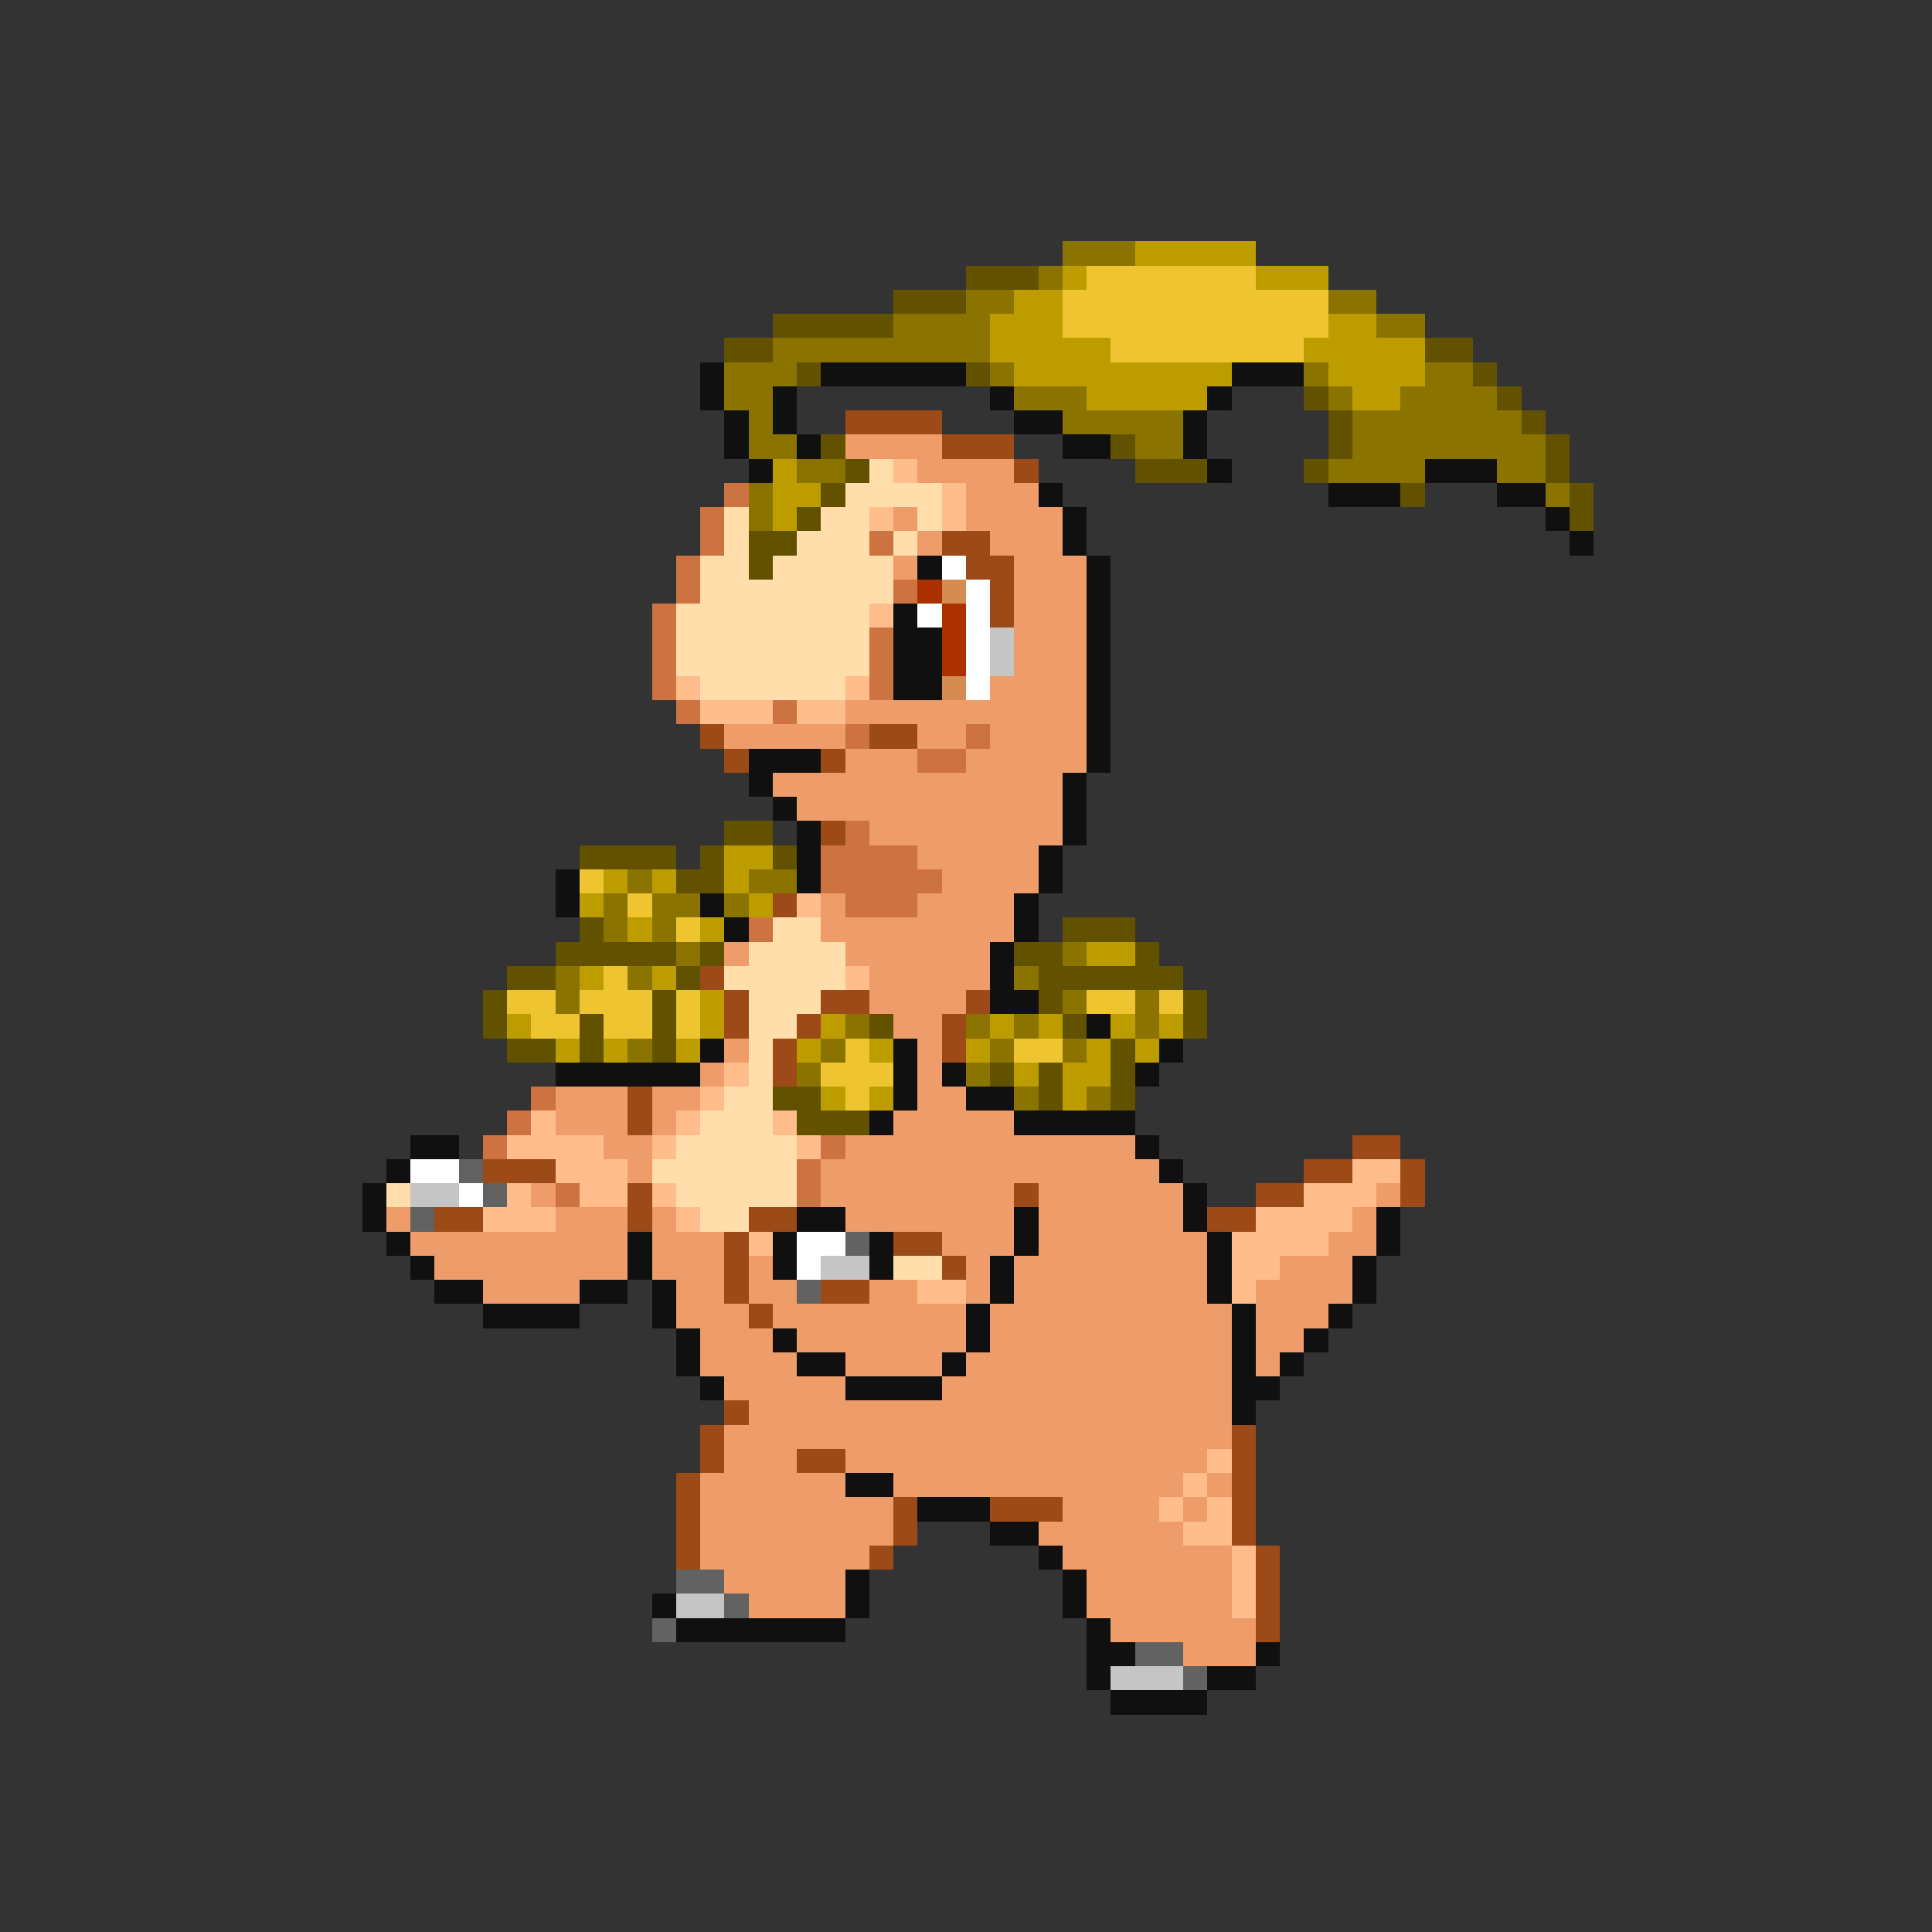 <svg xmlns="http://www.w3.org/2000/svg" viewBox="0 -0.5 80 80" shape-rendering="crispEdges">
<rect x="0" y="-0.5" width="80" height="80" fill="#333333" stroke="none"/>
<path stroke="#8b7300" d="M44 10h3M43 11h1M40 12h2M55 12h2M37 13h4M57 13h2M32 14h9M30 15h3M41 15h1M54 15h1M59 15h2M30 16h2M42 16h3M55 16h1M58 16h4M31 17h1M44 17h5M56 17h7M31 18h2M47 18h2M56 18h8M33 19h2M55 19h4M62 19h2M31 20h1M64 20h1M31 21h1M26 36h1M31 36h2M25 37h1M27 37h2M30 37h1M25 38h1M27 38h1M28 39h1M44 39h1M23 40h1M26 40h1M42 40h1M23 41h1M44 41h1M47 41h1M35 42h1M40 42h1M42 42h1M47 42h1M26 43h1M34 43h1M41 43h1M44 43h1M33 44h1M40 44h1M42 45h1M45 45h1" />
<path stroke="#bd9c00" d="M47 10h5M44 11h1M52 11h3M42 12h2M41 13h3M55 13h2M41 14h5M54 14h5M42 15h9M55 15h4M45 16h5M56 16h2M32 19h1M32 20h2M32 21h1M30 35h2M25 36h1M27 36h1M30 36h1M24 37h1M31 37h1M26 38h1M29 38h1M45 39h2M24 40h1M27 40h1M29 41h1M21 42h1M29 42h1M34 42h1M41 42h1M43 42h1M46 42h1M48 42h1M23 43h1M25 43h1M28 43h1M33 43h1M36 43h1M40 43h1M45 43h1M47 43h1M42 44h1M44 44h2M34 45h1M36 45h1M44 45h1" />
<path stroke="#625200" d="M40 11h3M37 12h3M32 13h5M30 14h2M59 14h2M33 15h1M40 15h1M61 15h1M54 16h1M62 16h1M55 17h1M63 17h1M34 18h1M46 18h1M55 18h1M64 18h1M35 19h1M47 19h3M54 19h1M64 19h1M34 20h1M58 20h1M65 20h1M33 21h1M65 21h1M31 22h2M31 23h1M30 34h2M24 35h4M29 35h1M32 35h1M28 36h2M24 38h1M44 38h3M23 39h5M29 39h1M42 39h2M47 39h1M21 40h2M28 40h1M43 40h6M20 41h1M27 41h1M43 41h1M49 41h1M20 42h1M24 42h1M27 42h1M36 42h1M44 42h1M49 42h1M21 43h2M24 43h1M27 43h1M46 43h1M41 44h1M43 44h1M46 44h1M32 45h2M43 45h1M46 45h1M33 46h3" />
<path stroke="#eec531" d="M45 11h7M44 12h11M44 13h11M46 14h8M24 36h1M26 37h1M28 38h1M25 40h1M21 41h2M24 41h3M28 41h1M45 41h2M48 41h1M22 42h2M25 42h2M28 42h1M35 43h1M42 43h2M34 44h3M35 45h1" />
<path stroke="#101010" d="M29 15h1M34 15h6M51 15h3M29 16h1M32 16h1M41 16h1M50 16h1M30 17h1M32 17h1M42 17h2M49 17h1M30 18h1M33 18h1M44 18h2M49 18h1M31 19h1M50 19h1M59 19h3M43 20h1M55 20h3M62 20h2M44 21h1M64 21h1M44 22h1M65 22h1M38 23h1M45 23h1M45 24h1M37 25h1M45 25h1M37 26h2M45 26h1M37 27h2M45 27h1M37 28h2M45 28h1M45 29h1M45 30h1M31 31h3M45 31h1M31 32h1M44 32h1M32 33h1M44 33h1M33 34h1M44 34h1M33 35h1M43 35h1M23 36h1M33 36h1M43 36h1M23 37h1M29 37h1M42 37h1M30 38h1M42 38h1M41 39h1M41 40h1M41 41h2M45 42h1M29 43h1M37 43h1M48 43h1M23 44h6M37 44h1M39 44h1M47 44h1M37 45h1M40 45h2M36 46h1M42 46h5M17 47h2M47 47h1M16 48h1M48 48h1M15 49h1M49 49h1M15 50h1M33 50h2M42 50h1M49 50h1M57 50h1M16 51h1M26 51h1M32 51h1M36 51h1M42 51h1M50 51h1M57 51h1M17 52h1M26 52h1M32 52h1M36 52h1M41 52h1M50 52h1M56 52h1M18 53h2M24 53h2M27 53h1M41 53h1M50 53h1M56 53h1M20 54h4M27 54h1M40 54h1M51 54h1M55 54h1M28 55h1M32 55h1M40 55h1M51 55h1M54 55h1M28 56h1M33 56h2M39 56h1M51 56h1M53 56h1M29 57h1M35 57h4M51 57h2M51 58h1M35 61h2M38 62h3M41 63h2M43 64h1M35 65h1M44 65h1M27 66h1M35 66h1M44 66h1M28 67h7M45 67h1M45 68h2M52 68h1M45 69h1M50 69h2M46 70h4" />
<path stroke="#9c4a18" d="M35 17h4M39 18h3M42 19h1M39 22h2M40 23h2M41 24h1M41 25h1M29 30h1M36 30h2M30 31h1M34 31h1M34 34h1M32 37h1M29 40h1M30 41h1M34 41h2M40 41h1M30 42h1M33 42h1M39 42h1M32 43h1M39 43h1M32 44h1M26 45h1M26 46h1M56 47h2M20 48h3M54 48h2M58 48h1M26 49h1M42 49h1M52 49h2M58 49h1M18 50h2M26 50h1M31 50h2M50 50h2M30 51h1M37 51h2M30 52h1M39 52h1M30 53h1M34 53h2M31 54h1M30 58h1M29 59h1M51 59h1M29 60h1M33 60h2M51 60h1M28 61h1M51 61h1M28 62h1M37 62h1M41 62h3M51 62h1M28 63h1M37 63h1M51 63h1M28 64h1M36 64h1M52 64h1M52 65h1M52 66h1M52 67h1" />
<path stroke="#ee9c6a" d="M35 18h4M38 19h4M40 20h3M37 21h1M40 21h4M38 22h1M41 22h3M37 23h1M42 23h3M42 24h3M42 25h3M42 26h3M42 27h3M41 28h4M35 29h10M30 30h5M38 30h2M41 30h4M35 31h3M40 31h5M32 32h12M33 33h11M36 34h8M38 35h5M39 36h4M34 37h1M38 37h4M34 38h8M30 39h1M35 39h6M36 40h5M36 41h4M37 42h2M30 43h1M38 43h1M29 44h1M38 44h1M23 45h3M27 45h2M38 45h2M23 46h3M27 46h1M37 46h5M25 47h2M35 47h12M26 48h1M34 48h14M22 49h1M34 49h8M43 49h6M57 49h1M16 50h1M23 50h3M27 50h1M35 50h7M43 50h6M56 50h1M17 51h9M27 51h3M39 51h3M43 51h7M55 51h2M18 52h8M27 52h3M31 52h1M40 52h1M42 52h8M53 52h3M20 53h4M28 53h2M31 53h2M36 53h2M40 53h1M42 53h8M52 53h4M28 54h3M32 54h8M41 54h10M52 54h3M29 55h3M33 55h7M41 55h10M52 55h2M29 56h4M35 56h4M40 56h11M52 56h1M30 57h5M39 57h12M31 58h20M30 59h21M30 60h3M35 60h15M29 61h6M37 61h12M50 61h1M29 62h8M44 62h4M49 62h1M29 63h8M43 63h6M29 64h7M44 64h7M30 65h5M45 65h6M31 66h4M45 66h6M46 67h6M49 68h3" />
<path stroke="#ffdeac" d="M36 19h1M35 20h4M30 21h1M34 21h2M38 21h1M30 22h1M33 22h3M37 22h1M29 23h2M32 23h5M29 24h8M28 25h8M28 26h8M28 27h8M29 28h6M32 38h2M31 39h4M30 40h5M31 41h3M31 42h2M31 43h1M31 44h1M30 45h2M29 46h3M28 47h5M27 48h6M16 49h1M28 49h5M29 50h2M37 52h2" />
<path stroke="#ffbd8b" d="M37 19h1M39 20h1M36 21h1M39 21h1M36 25h1M28 28h1M35 28h1M29 29h3M33 29h2M33 37h1M35 40h1M30 44h1M29 45h1M22 46h1M28 46h1M32 46h1M21 47h4M27 47h1M33 47h1M23 48h3M56 48h2M21 49h1M24 49h2M27 49h1M54 49h3M20 50h3M28 50h1M52 50h4M31 51h1M51 51h4M51 52h2M38 53h2M51 53h1M50 60h1M49 61h1M48 62h1M50 62h1M49 63h2M51 64h1M51 65h1M51 66h1" />
<path stroke="#cd7341" d="M30 20h1M29 21h1M29 22h1M36 22h1M28 23h1M28 24h1M37 24h1M27 25h1M27 26h1M36 26h1M27 27h1M36 27h1M27 28h1M36 28h1M28 29h1M32 29h1M35 30h1M40 30h1M38 31h2M35 34h1M34 35h4M34 36h5M35 37h3M31 38h1M22 45h1M21 46h1M20 47h1M34 47h1M33 48h1M23 49h1M33 49h1" />
<path stroke="#ffffff" d="M39 23h1M40 24h1M38 25h1M40 25h1M40 26h1M40 27h1M40 28h1M17 48h2M19 49h1M33 51h2M33 52h1" />
<path stroke="#ac3100" d="M38 24h1M39 25h1M39 26h1M39 27h1" />
<path stroke="#d58b52" d="M39 24h1M39 28h1" />
<path stroke="#c5c5c5" d="M41 26h1M41 27h1M17 49h2M34 52h2M28 66h2M46 69h3" />
<path stroke="#626262" d="M19 48h1M20 49h1M17 50h1M35 51h1M33 53h1M28 65h2M30 66h1M27 67h1M47 68h2M49 69h1" />
</svg>